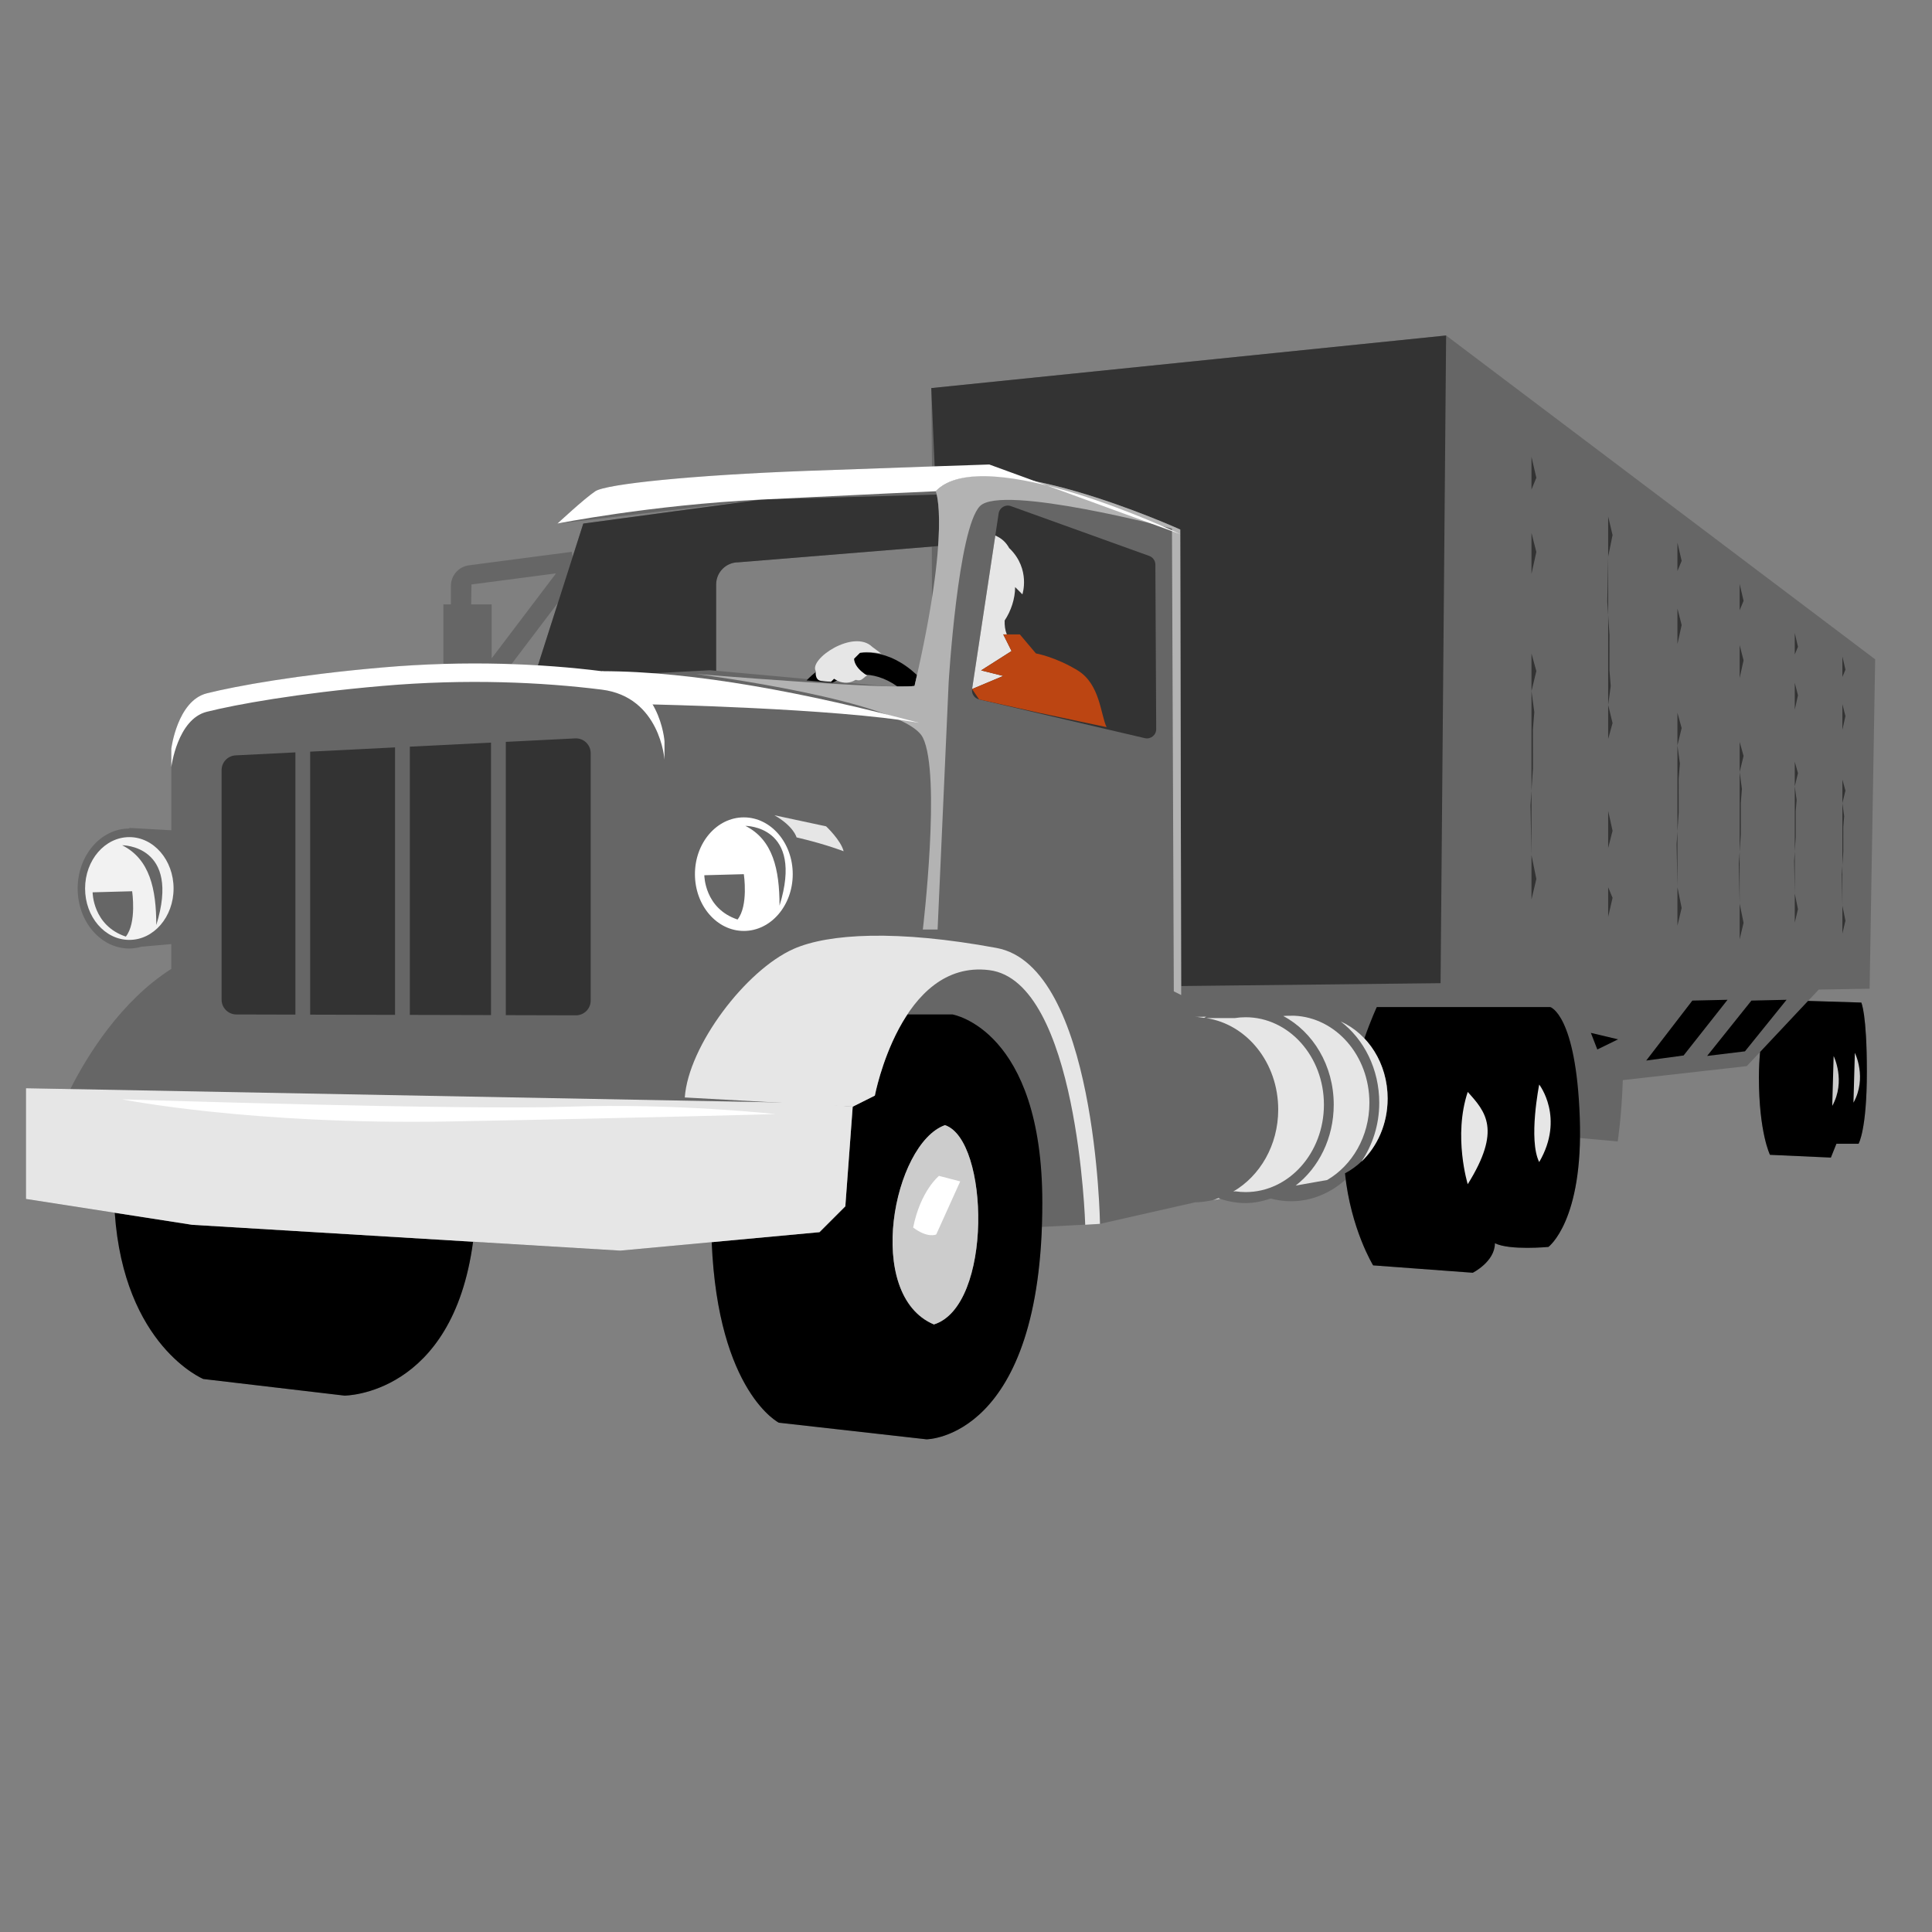 <svg version="1.1" id="Layer_1" xmlns="http://www.w3.org/2000/svg" xmlns:xlink="http://www.w3.org/1999/xlink" x="0px" y="0px" viewBox="0 0 100 100" xml:space="preserve"><rect x="0" y="0" width="100" height="100" fill="#808080" stroke="none"/><desc>Copyright Opto 22</desc> 
<g>
<g id="shape">

	<path fill="#666666" d="M43.476,43.01c-1.289-1.003-3.976-1.148-3.976-1.148c-0.549-0.03-1.398,0.154-1.886,0.408
			c0,0-2.074,1.078-2.074,2.977c0,1.899,1.326,3.439,2.961,3.439c0.348,0,0.348,0,0.348,0c0.352-0.116,1.074-0.326,1.606-0.467
			c0,0,2.156-0.572,3.021-1.34C44.765,45.732,44.543,43.84,43.476,43.01z"></path>

	<path fill="#666666" d="M96.771,51.176l0.287-17.049L74.851,17.365l-26.648,2.722l0.037,4.056
		c-1.966,0.067-4.547,0.157-6.588,0.234c-5.74,0.215-10.268,0.669-10.841,1.051c-0.573,0.382-1.958,1.672-1.958,1.672l10.555-1.242
		l-9.217,1.242l-0.555,1.736l-0.036-0.274l-5.327,0.699c-0.533,0.069-0.934,0.527-0.934,1.064v0.958h-0.39v3.084
		c-1.023,0.03-2.081,0.089-3.169,0.184c-4.394,0.382-7.546,0.955-9.074,1.337s-1.839,2.865-1.839,2.865v0.955v3.266l-2.173-0.122
		l0.002,0.032c-0.001,0-0.001,0-0.002,0c-1.477,0-2.674,1.391-2.674,3.106c0,1.715,1.197,3.106,2.674,3.106
		c0.216,0,0.424-0.038,0.625-0.094l1.547-0.136v1.282c-2.629,1.684-4.357,4.501-5.227,6.223l-2.295-0.043v5.731l4.595,0.715
		c0.476,6.904,4.584,8.604,4.584,8.604l7.307,0.86c0,0,5.592,0.002,6.655-7.964l7.615,0.46l4.736-0.439
		c0.324,7.814,3.539,9.384,3.478,9.345l7.641,0.86c0,0,5.573-0.021,5.97-10.995l2.245-0.117c0,0.001,0,0.008,0,0.008l0.764-0.048
		l4.926-1.116c0.273,0,0.538-0.035,0.797-0.09c0.035-0.007,0.071-0.012,0.105-0.02c0.024-0.006,0.049-0.008,0.073-0.014l0.324-0.057
		c0.416,0.14,0.854,0.221,1.311,0.221c0.456,0,0.887-0.097,1.302-0.236c0.339,0.09,0.691,0.141,1.054,0.141
		c1.073,0,2.047-0.431,2.826-1.124c0.348,2.698,1.417,4.444,1.417,4.444l5.158,0.382c0,0,1.146-0.573,1.146-1.528
		c0.764,0.382,2.77,0.191,2.77,0.191s1.571-1.163,1.634-5.638l1.954,0.177c0,0,0.201-1.245,0.266-3.174l6.415-0.724l0.688-0.732
		c-0.035,0.394-0.061,0.819-0.061,1.312c0,2.865,0.573,4.012,0.573,4.012l3.152,0.143l0.287-0.716h1.146c0,0,0.43-0.716,0.43-3.725
		s-0.287-3.582-0.287-3.582l-2.756-0.086l0.554-0.589L96.771,51.176z M24.388,31.282l0.015-1.03l4.377-0.574l-3.333,4.399v-2.795
		H24.388z M27.845,34.441c-0.446-0.027-0.903-0.048-1.372-0.064l2.407-3.178L27.845,34.441z M33.304,34.817
		c-0.739-0.046-1.463-0.077-2.157-0.077c-0.052-0.007-0.109-0.012-0.162-0.018l-1.836-0.38l1.659-5.335
		c0.061-0.195,0.264-0.308,0.461-0.256l1.749,0.455c0.168,0.044,0.286,0.196,0.286,0.37V34.817z M47.766,35.695l-10.698-0.977
		v-4.468c0-0.633,0.513-1.146,1.146-1.146L48.23,28.29l0.013,3.911L47.766,35.695z"></path>
</g>
<g id="dark">
	<path fill="#333333" d="M74.851,17.365l-26.648,2.722l0.231,5.34c2.483-2.627,12.656,1.982,12.656,1.982l0.047,23.628l13.427-0.148
		"></path>
	<polyline fill="#333333" points="79.269,23.643 79.521,24.731 79.269,25.337 79.269,27.585 79.521,28.571 79.269,29.707 
		79.269,32.435 79.269,33.825 79.521,34.735 79.269,35.77 79.416,36.856 79.343,37.761 79.345,39.788 79.218,41.682 79.269,44.259 
		79.521,45.496 79.269,46.557 79.269,47.594 	"></polyline>
	<polyline fill="#333333" points="83.238,47.456 83.466,46.472 83.238,45.924 83.238,43.891 83.466,43 83.238,41.972 83.238,39.505 
		83.238,38.248 83.466,37.426 83.238,36.489 83.371,35.507 83.305,34.689 83.306,32.856 83.192,31.143 83.238,28.813 83.466,27.695 
		83.238,26.735 83.238,25.797 	"></polyline>
	<polyline fill="#333333" points="86.824,28.089 87.042,29.03 86.824,29.555 86.824,31.499 87.042,32.352 86.824,33.335 
		86.824,35.695 86.824,36.897 87.042,37.684 86.824,38.58 86.951,39.52 86.888,40.302 86.889,42.056 86.78,43.695 86.824,45.924 
		87.042,46.994 86.824,47.912 86.824,48.809 	"></polyline>
	<polyline fill="#333333" points="90.044,30.226 90.247,31.099 90.044,31.586 90.044,33.39 90.247,34.181 90.044,35.093 
		90.044,37.283 90.044,38.398 90.247,39.128 90.044,39.96 90.162,40.832 90.104,41.558 90.105,43.184 90.003,44.705 90.044,46.773 
		90.247,47.766 90.044,48.617 90.044,49.45 	"></polyline>
	<polyline fill="#333333" points="92.897,32.766 93.062,33.477 92.897,33.874 92.897,35.344 93.062,35.989 92.897,36.732 
		92.897,38.516 92.897,39.425 93.062,40.02 92.897,40.697 92.993,41.408 92.945,41.999 92.946,43.325 92.864,44.564 92.897,46.249 
		93.062,47.058 92.897,47.752 92.897,48.431 	"></polyline>
	<polyline fill="#333333" points="95.362,33.981 95.52,34.662 95.362,35.041 95.362,36.447 95.52,37.064 95.362,37.775 
		95.362,39.482 95.362,40.352 95.52,40.921 95.362,41.569 95.454,42.249 95.408,42.815 95.409,44.083 95.33,45.268 95.362,46.881 
		95.52,47.654 95.362,48.318 95.362,48.967 	"></polyline>
	<polygon fill="#333333" points="21.213,38.647 21.213,52.531 25.415,52.541 25.415,38.437 	"></polygon>
	<path fill="#333333" d="M29.771,38.219l-3.591,0.18v14.145l3.628,0.009c0.423,0.001,0.766-0.341,0.766-0.764V38.982
		C30.573,38.545,30.207,38.197,29.771,38.219z"></path>
	<path fill="#333333" d="M37.068,34.719v-4.468c0-0.633,0.513-1.146,1.146-1.146l10.342-0.841c0.112-1.585,0-2.361-0.073-2.666
		l-9.075,0.259l-9.217,1.242l-2.579,8.071l9.122-0.478L37.068,34.719z"></path>
	<path fill="#333333" d="M50.316,35.661l-0.001,0.004c-0.037,0.246,0.121,0.48,0.363,0.536l8.581,2.006
		c0.301,0.07,0.588-0.159,0.586-0.467l-0.043-8.517c-0.001-0.2-0.127-0.379-0.316-0.447l-7.162-2.579
		c-0.283-0.102-0.589,0.08-0.634,0.378l-0.233,1.543L50.316,35.661z"></path>

	<path fill="#333333" d="M15.291,38.943l-3.095,0.155c-0.407,0.02-0.726,0.356-0.726,0.763v11.883c0,0.421,0.341,0.763,0.762,0.764
			l3.058,0.008V38.943z"></path>
	<polygon fill="#333333" points="16.055,38.905 16.055,52.518 20.448,52.529 20.448,38.685 		"></polygon>

	<polygon points="90.319,54.417 92.473,51.749 90.653,51.79 88.361,54.655 	"></polygon>
	<polygon points="87.143,54.631 89.417,51.749 87.596,51.79 85.208,54.894 	"></polygon>
	<polyline points="82.343,53.461 82.677,54.321 83.752,53.796 	"></polyline>
</g>
<g id="shadow">
	<path fill="#000000" d="M46.452,35.533c0.393,0.003,0.7-0.005,0.884-0.028c0.046-0.198,0.083-0.375,0.126-0.565
		c-2.967-2.774-5.714,0.279-5.714,0.279l1.345,0.119C43.921,34.886,45.143,34.602,46.452,35.533z"></path>
	<path d="M96.341,51.892l-2.756-0.086l-2.483,2.643c-0.035,0.394-0.061,0.819-0.061,1.312c0,2.865,0.573,4.012,0.573,4.012
		l3.152,0.143l0.287-0.716h1.146c0,0,0.43-0.716,0.43-3.725S96.341,51.892,96.341,51.892z"></path>
	<path d="M9.942,63.395L5.94,62.773c0.476,6.904,4.584,8.604,4.584,8.604l7.307,0.86c0,0,5.592,0.002,6.655-7.964L9.942,63.395z"></path>
	<path d="M49.294,52.506h-2.324c-1.243,1.876-1.688,4.203-1.688,4.203l-1.146,0.573l-0.382,5.158l-1.337,1.337l-5.579,0.517
		c0.324,7.814,3.539,9.384,3.478,9.345l7.641,0.86c0,0,5.994-0.018,5.994-12.25C53.951,53.27,49.294,52.506,49.294,52.506z
		 M48.339,68.553c-3.63-1.528-2.101-9.361,0.573-10.316C51.205,59.001,51.396,67.598,48.339,68.553z"></path>
	<path d="M81.77,57.855c-0.191-5.349-1.528-5.731-1.528-5.731h-8.979c0,0-0.297,0.632-0.644,1.624
		c0.739,0.783,1.205,1.883,1.205,3.11c0,1.716-0.906,3.185-2.208,3.874c0.3,2.881,1.457,4.763,1.457,4.763l5.158,0.382
		c0,0,1.146-0.573,1.146-1.528c0.764,0.382,2.77,0.191,2.77,0.191S81.961,63.204,81.77,57.855z"></path>
</g>
<g id="light">
	<path fill="#E6E6E6" d="M66.973,52.573l-0.409,0.005c-0.047,0.004-0.095,0.008-0.142,0.011c1.54,0.818,2.612,2.557,2.612,4.589
		c0,1.737-0.781,3.267-1.97,4.186l1.63-0.287c1.294-0.756,2.186-2.251,2.186-3.995C70.881,54.638,69.143,52.659,66.973,52.573z"></path>
	<path fill="#E6E6E6" d="M69.394,52.872c1.204,0.917,1.996,2.46,1.996,4.21c0,1.149-0.353,2.197-0.927,3.049
		c0.83-0.788,1.36-1.959,1.36-3.271C71.823,55.047,70.816,53.504,69.394,52.872z"></path>
	<path fill="#CCCCCC" d="M94.909,54.662c0,0,0.645,1.289-0.072,2.579L94.909,54.662z"></path>
	<path fill="#CCCCCC" d="M96.007,54.495c0,0,0.645,1.289-0.072,2.579L96.007,54.495z"></path>
	<polygon fill="#E6E6E6" points="1.345,56.327 41.844,57.091 44.136,57.282 43.754,62.44 42.417,63.777 32.101,64.732 9.942,63.395 
		1.345,62.058 	"></polygon>
	<path fill="#E6E6E6" d="M35.444,56.804l8.692,0.478l1.146-0.573c0,0,1.337-7.068,5.922-6.495s4.967,13.181,4.967,13.181
		l0.764-0.048c0,0-0.191-13.325-5.349-14.28c-5.158-0.955-8.708-0.748-10.507,0.048C38.597,50.214,35.636,54.13,35.444,56.804z"></path>
	<path fill="#CCCCCC" d="M48.912,58.237c-2.674,0.955-4.203,8.788-0.573,10.316C51.396,67.598,51.205,59.001,48.912,58.237z"></path>
	<path fill="#E6E6E6" d="M75.97,61.294c0,0-0.764-2.483,0-4.776C76.894,57.543,77.729,58.476,75.97,61.294z"></path>
	<path fill="#E6E6E6" d="M79.669,56.136c0,0-0.573,2.865,0,4.012C81.006,57.855,79.669,56.136,79.669,56.136z"></path>

	<path fill="#E6E6E6" d="M61.862,62.232c0.273,0,0.538-0.035,0.797-0.09C62.4,62.196,62.135,62.232,61.862,62.232z"></path>
	<path fill="#E6E6E6" d="M62.436,52.626l-0.575,0.007c0.158,0,0.308,0.033,0.462,0.052C62.361,52.664,62.399,52.647,62.436,52.626z
			"></path>
	<path fill="#E6E6E6" d="M62.764,62.121c0.024-0.006,0.049-0.008,0.073-0.014l0.324-0.057c-0.03-0.01-0.058-0.026-0.088-0.036
			C62.97,62.048,62.871,62.096,62.764,62.121z"></path>
	<path fill="#E6E6E6" d="M64.472,52.652c-0.193,0-0.383,0.016-0.568,0.045h-1.468c2.1,0.316,3.724,2.304,3.724,4.735
			c0,1.853-0.951,3.442-2.327,4.242l0.112-0.011c0.173,0.025,0.349,0.039,0.528,0.039c2.238,0,4.053-2.026,4.053-4.525
			S66.711,52.652,64.472,52.652z"></path>

</g>
<g id="misc">
	<path fill="#B3B3B3" d="M60.661,27.362c0,0-8.788-2.316-9.934-1.17c-1.146,1.146-1.624,9.122-1.624,9.122L48.53,48.112h-0.764
		c0,0,0.955-8.023,0-9.934c-0.955-1.91-11.749-3.295-11.749-3.295s9.79,0.812,11.319,0.621c1.91-8.214,1.098-10.077,1.098-10.077
		c2.483-2.627,12.656,1.982,12.656,1.982l0.048,24.094l-0.382-0.191L60.661,27.362z"></path>
	<path fill="#E6E6E6" d="M43.014,35.289c0,0-0.191,0-0.525-0.048c-0.334-0.048-0.263-0.501-0.263-0.501
		c-0.382-0.621,1.958-2.197,2.921-1.258l0.47,0.35c0,0-0.621-0.143-1.098-0.048"></path>
	<path fill="#752700" d="M55.224,34.7l-0.716,0.716c0,0,0.845-1.133,1.282-0.71"></path>
	<path fill="#E6E6E6" d="M43.858,33.912c-0.43,0.716,0.573,1.17,0.573,1.17c-0.019,0.011-0.594,0.585-1.361-0.024
		c-0.561-0.446-0.263-0.86-0.263-0.86"></path>
	<path fill="#E6E6E6" d="M44.311,33.697c-0.43,0.716,0.573,1.266,0.573,1.266c-0.301,0.143-0.296,0.565-1.218-0.167
		c-0.561-0.446-0.215-0.86-0.215-0.86"></path>

	<path fill="#E6E6E6" d="M50.782,34.7l1.576-1.003l-0.43-0.86h0.184c-0.09-0.225-0.121-0.469-0.111-0.72
			c0.333-0.504,0.538-1.121,0.542-1.73l0.376,0.376c0,0,0.428-1.285-0.642-2.356c-0.012-0.012-0.025-0.019-0.037-0.03
			c-0.152-0.281-0.376-0.513-0.723-0.656l-0.06,0.395l-0.558,3.69l-0.583,3.854l-0.001,0.004l1.613-0.678L50.782,34.7z"></path>

	<path fill="#BC4512" d="M57.277,37.637c-0.311-0.642-0.334-2.221-1.488-2.93s-2.172-0.887-2.172-0.887l-0.829-0.982h-0.86
		l0.43,0.86L50.782,34.7l1.146,0.287l-1.613,0.678l0.363,0.536l3.112,0.695L57.277,37.637z"></path>
</g>
<g id="hlight">
	<path fill="#FFFFFF" d="M33.63,36.459c0,0,9.552,0.191,13.945,0.955c-5.731-1.528-11.653-2.674-16.429-2.674L33.63,36.459z"></path>
	<path fill="#FFFFFF" d="M31.146,34.74c-3.057-0.382-6.973-0.573-11.366-0.191s-7.546,0.955-9.074,1.337s-1.839,2.865-1.839,2.865
		v0.955c0,0,0.31-2.483,1.839-2.865c1.528-0.382,4.68-0.955,9.074-1.337s8.31-0.191,11.366,0.191c3.033,0.379,3.248,3.63,3.248,3.63
		V38.37C34.394,38.37,34.179,35.119,31.146,34.74z"></path>
	<path fill="#FFFFFF" d="M61.091,27.648c0,0-10.172-4.847-12.656-2.221c0,0-3.248,0.143-9.026,0.43
		c-5.779,0.287-10.555,1.242-10.555,1.242s1.385-1.289,1.958-1.672c0.573-0.382,5.101-0.835,10.841-1.051
		c3.821-0.143,9.552-0.334,9.552-0.334L61.091,27.648z"></path>
	<path fill="#FFFFFF" d="M6.312,56.9c0,0,17.575,0.573,23.115,0.382s10.698,0.382,10.698,0.382s-6.495,0.191-16.811,0.382
		S6.312,56.9,6.312,56.9z"></path>
	<path fill="#FFFFFF" d="M49.7,61.15l-1.098-0.287c0,0-0.955,0.764-1.337,2.674c0.764,0.573,1.194,0.358,1.194,0.358L49.7,61.15z"></path>
	<path fill="#FFFFFF" d="M38.501,42.307c-1.398,0-2.531,1.316-2.531,2.939s1.133,2.939,2.531,2.939c1.398,0,2.531-1.316,2.531-2.939
		S39.899,42.307,38.501,42.307z M38.175,47.594c-1.719-0.573-1.719-2.292-1.719-2.292l2.045-0.055
		C38.501,45.247,38.748,46.878,38.175,47.594z M38.581,42.747c0,0,3.056-0.024,1.767,4.131
		C40.348,45.016,40.013,43.464,38.581,42.747z"></path>
	<path fill="#F2F2F2" d="M6.694,43.329c-1.265,0-2.29,1.191-2.29,2.66s1.025,2.66,2.29,2.66c1.265,0,2.29-1.191,2.29-2.66
		S7.959,43.329,6.694,43.329z M6.513,48.478c-1.719-0.573-1.719-2.292-1.719-2.292l2.045-0.055
		C6.839,46.13,7.086,47.761,6.513,48.478z M8.089,47.881c0-1.862-0.334-3.415-1.767-4.131C6.322,43.75,9.378,43.726,8.089,47.881z"></path>
	<path fill="#E6E6E6" d="M40.085,42.198l2.674,0.573c0,0,0.764,0.716,0.907,1.289c-1.146-0.43-2.436-0.716-2.436-0.716
		S41.088,42.771,40.085,42.198z"></path>
</g>
</g>
</svg>